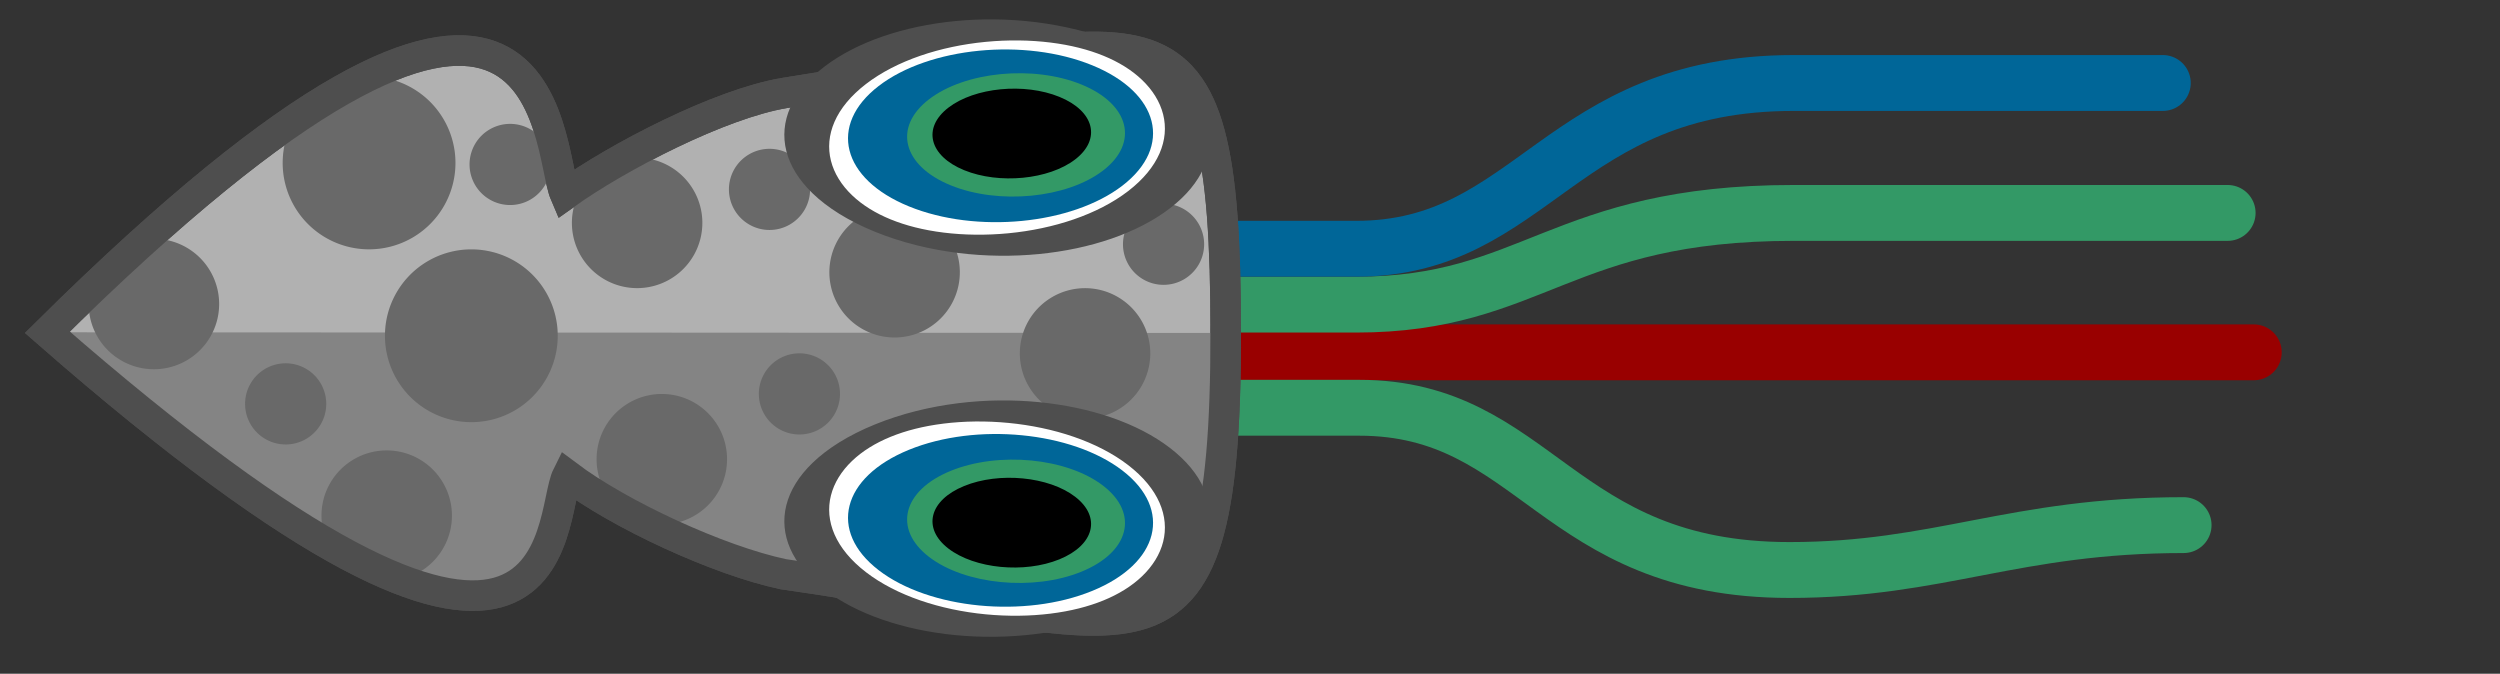 <svg xmlns="http://www.w3.org/2000/svg" xmlns:svg="http://www.w3.org/2000/svg" id="svg6513" width="179" height="48.241" version="1.1"><rect width="100%" height="100%" fill="#333333" stroke="none"/><g id="layer1" transform="translate(-203.844,-410.105)"><path id="path4048" d="m 269.857,435.332 95.357,0" style="fill:none;stroke:#900;stroke-width:4;stroke-linecap:round;stroke-linejoin:miter;stroke-miterlimit:4;stroke-opacity:1;stroke-dasharray:none"/><path id="path4050" d="m 270.086,439.3 31.071,0 c 12.667,0 14.104,11.617 30.819,11.617 10.714,0 16.071,-3.214 28.214,-3.214" style="fill:none;stroke:#396;stroke-width:4;stroke-linecap:round;stroke-linejoin:miter;stroke-miterlimit:4;stroke-opacity:1;stroke-dasharray:none"/><path style="fill:none;stroke:#396;stroke-width:4;stroke-linecap:round;stroke-linejoin:miter;stroke-miterlimit:4;stroke-opacity:1;stroke-dasharray:none" id="path4052" d="m 269.877,431.916 31.071,0 c 12.667,0 14.609,-6.566 31.324,-6.566 l 31.072,0"/><path id="path4054" d="m 269.877,427.916 31.071,0 c 12.667,0 14.609,-11.869 31.324,-11.869 l 26.429,0" style="fill:none;stroke:#006698;stroke-width:4;stroke-linecap:round;stroke-linejoin:miter;stroke-miterlimit:4;stroke-opacity:1;stroke-dasharray:none"/><path style="fill:#b1b1b1;fill-opacity:1;stroke:#4e4e4e;stroke-width:2.187;stroke-miterlimit:4;stroke-opacity:1;stroke-dasharray:none" id="path4056" d="m 291.606,433.944 c 0,27.178 -5.996,20.895 -31.673,17.275 -4.635,-0.981 -11.701,-4.25 -15.464,-7.077 -1.49,2.982 0.551,22.806 -37.236,-10.246 36.609,-36.248 35.622,-13.268 37.08,-9.873 3.73,-2.666 11.062,-6.489 15.718,-7.263 26.894,-4.191 31.573,-8.941 31.576,17.184 z"/><path style="fill:#848484;fill-opacity:1;stroke:none" id="path4108" d="m 291.606,433.944 c 0,27.178 -5.996,20.895 -31.673,17.275 -4.635,-0.981 -11.701,-4.25 -15.464,-7.077 -1.49,2.982 0.551,22.806 -37.236,-10.246 z"/><path style="fill:#696969;fill-opacity:1;stroke:none" id="path4080" d="m 1146.523,562.186 a 3.788,3.788 0 1 1 -7.576,0 3.788,3.788 0 1 1 7.576,0 z" transform="matrix(1.633,0,0,1.633,-1635.817,-496.278)"/><path id="path4082" d="m 1146.523,562.186 a 3.788,3.788 0 1 1 -7.576,0 3.788,3.788 0 1 1 7.576,0 z" transform="matrix(1.233,0,0,1.233,-1157.762,-250.191)" style="fill:#696969;fill-opacity:1;stroke:none"/><path style="fill:#696969;fill-opacity:1;stroke:none" id="path4084" d="m 1146.523,562.186 a 3.788,3.788 0 1 1 -7.576,0 3.788,3.788 0 1 1 7.576,0 z" transform="matrix(1.233,0,0,1.233,-1127.458,-257.767)"/><path id="path4086" d="m 1146.523,562.186 a 3.788,3.788 0 1 1 -7.576,0 3.788,3.788 0 1 1 7.576,0 z" transform="matrix(1.233,0,0,1.233,-1141.095,-263.576)" style="fill:#696969;fill-opacity:1;stroke:none"/><path style="fill:#696969;fill-opacity:1;stroke:none" id="path4088" d="m 1146.523,562.186 a 3.788,3.788 0 1 1 -7.576,0 3.788,3.788 0 1 1 7.576,0 z" transform="matrix(1.233,0,0,1.233,-1177.46,-246.15)"/><path id="path4090" d="m 1146.523,562.186 a 3.788,3.788 0 1 1 -7.576,0 3.788,3.788 0 1 1 7.576,0 z" transform="matrix(1.233,0,0,1.233,-1159.53,-267.111)" style="fill:#696969;fill-opacity:1;stroke:none"/><path style="fill:#696969;fill-opacity:1;stroke:none" id="path4092" d="m 1146.523,562.186 a 3.788,3.788 0 1 1 -7.576,0 3.788,3.788 0 1 1 7.576,0 z" transform="matrix(1.233,0,0,1.233,-1194.128,-261.303)"/><path id="path4094" d="m 1146.523,562.186 a 3.788,3.788 0 1 1 -7.576,0 3.788,3.788 0 1 1 7.576,0 z" transform="matrix(1.633,0,0,1.633,-1628.494,-483.904)" style="fill:#696969;fill-opacity:1;stroke:none"/><path style="fill:#696969;fill-opacity:1;stroke:none" id="path4096" d="m 1146.523,562.186 a 3.788,3.788 0 1 1 -7.576,0 3.788,3.788 0 1 1 7.576,0 z" transform="matrix(0.767,0,0,0.767,-615.395,7.112)"/><path id="path4098" d="m 1146.523,562.186 a 3.788,3.788 0 1 1 -7.576,0 3.788,3.788 0 1 1 7.576,0 z" transform="matrix(0.767,0,0,0.767,-589.323,-3.603)" style="fill:#696969;fill-opacity:1;stroke:none"/><path style="fill:#696969;fill-opacity:1;stroke:none" id="path4100" d="m 1146.523,562.186 a 3.788,3.788 0 1 1 -7.576,0 3.788,3.788 0 1 1 7.576,0 z" transform="matrix(0.767,0,0,0.767,-617.537,-7.531)"/><path id="path4102" d="m 1146.523,562.186 a 3.788,3.788 0 1 1 -7.576,0 3.788,3.788 0 1 1 7.576,0 z" transform="matrix(0.767,0,0,0.767,-652.18,7.826)" style="fill:#696969;fill-opacity:1;stroke:none"/><path style="fill:#696969;fill-opacity:1;stroke:none" id="path4104" d="m 1146.523,562.186 a 3.788,3.788 0 1 1 -7.576,0 3.788,3.788 0 1 1 7.576,0 z" transform="matrix(0.767,0,0,0.767,-636.109,-9.317)"/><path id="path4106" d="m 291.606,433.944 c 0,27.178 -5.996,20.895 -31.673,17.275 -4.635,-0.981 -11.701,-4.25 -15.464,-7.077 -1.49,2.982 0.551,22.806 -37.236,-10.246 36.609,-36.248 35.622,-13.268 37.08,-9.873 3.73,-2.666 11.062,-6.489 15.718,-7.263 26.894,-4.191 31.573,-8.941 31.576,17.184 z" style="fill:none;stroke:#4e4e4e;stroke-width:2.187;stroke-miterlimit:4;stroke-opacity:1;stroke-dasharray:none"/><g id="g4060" transform="matrix(1.358,0,0,0.761,-1426.735,145.178)"><path id="path4062" d="m 510.893,94.237 c 0,3.896 -1.599,7.054 -3.571,7.054 -1.972,0 -3.571,-3.158 -3.571,-7.054 0,-3.896 1.599,-7.054 3.571,-7.054 1.972,0 3.571,3.158 3.571,7.054 z" transform="matrix(2.245,-1.636,0.855,1.173,33.779,1116.364)" style="fill:#fff;fill-opacity:1;stroke:#4e4e4e;stroke-width:.984;stroke-opacity:1"/><path style="fill:#006698;fill-opacity:1;stroke:none" id="path4064" d="m 510.893,94.237 c 0,3.896 -1.599,7.054 -3.571,7.054 -1.972,0 -3.571,-3.158 -3.571,-7.054 0,-3.896 1.599,-7.054 3.571,-7.054 1.972,0 3.571,3.158 3.571,7.054 z" transform="matrix(1.8,-1.312,0.685,0.941,275.742,974.019)"/><path id="path4066" d="m 510.893,94.237 c 0,3.896 -1.599,7.054 -3.571,7.054 -1.972,0 -3.571,-3.158 -3.571,-7.054 0,-3.896 1.599,-7.054 3.571,-7.054 1.972,0 3.571,3.158 3.571,7.054 z" transform="matrix(1.286,-0.937,0.489,0.672,555.794,809.209)" style="fill:#396;fill-opacity:1;stroke:none"/><path style="fill:#000;fill-opacity:1;stroke:none" id="path4068" d="m 510.893,94.237 c 0,3.896 -1.599,7.054 -3.571,7.054 -1.972,0 -3.571,-3.158 -3.571,-7.054 0,-3.896 1.599,-7.054 3.571,-7.054 1.972,0 3.571,3.158 3.571,7.054 z" transform="matrix(0.936,-0.682,0.356,0.489,745.665,697.217)"/></g><g id="g4070" transform="matrix(1.358,0,0,-0.761,-1426.735,722.015)"><path style="fill:#fff;fill-opacity:1;stroke:#4e4e4e;stroke-width:.984;stroke-opacity:1" id="path4072" d="m 510.893,94.237 c 0,3.896 -1.599,7.054 -3.571,7.054 -1.972,0 -3.571,-3.158 -3.571,-7.054 0,-3.896 1.599,-7.054 3.571,-7.054 1.972,0 3.571,3.158 3.571,7.054 z" transform="matrix(2.245,-1.636,0.855,1.173,33.779,1116.364)"/><path id="path4074" d="m 510.893,94.237 c 0,3.896 -1.599,7.054 -3.571,7.054 -1.972,0 -3.571,-3.158 -3.571,-7.054 0,-3.896 1.599,-7.054 3.571,-7.054 1.972,0 3.571,3.158 3.571,7.054 z" transform="matrix(1.8,-1.312,0.685,0.941,275.742,974.019)" style="fill:#006698;fill-opacity:1;stroke:none"/><path style="fill:#396;fill-opacity:1;stroke:none" id="path4076" d="m 510.893,94.237 c 0,3.896 -1.599,7.054 -3.571,7.054 -1.972,0 -3.571,-3.158 -3.571,-7.054 0,-3.896 1.599,-7.054 3.571,-7.054 1.972,0 3.571,3.158 3.571,7.054 z" transform="matrix(1.286,-0.937,0.489,0.672,555.794,809.209)"/><path id="path4078" d="m 510.893,94.237 c 0,3.896 -1.599,7.054 -3.571,7.054 -1.972,0 -3.571,-3.158 -3.571,-7.054 0,-3.896 1.599,-7.054 3.571,-7.054 1.972,0 3.571,3.158 3.571,7.054 z" transform="matrix(0.936,-0.682,0.356,0.489,745.665,697.217)" style="fill:#000;fill-opacity:1;stroke:none"/></g></g></svg>
